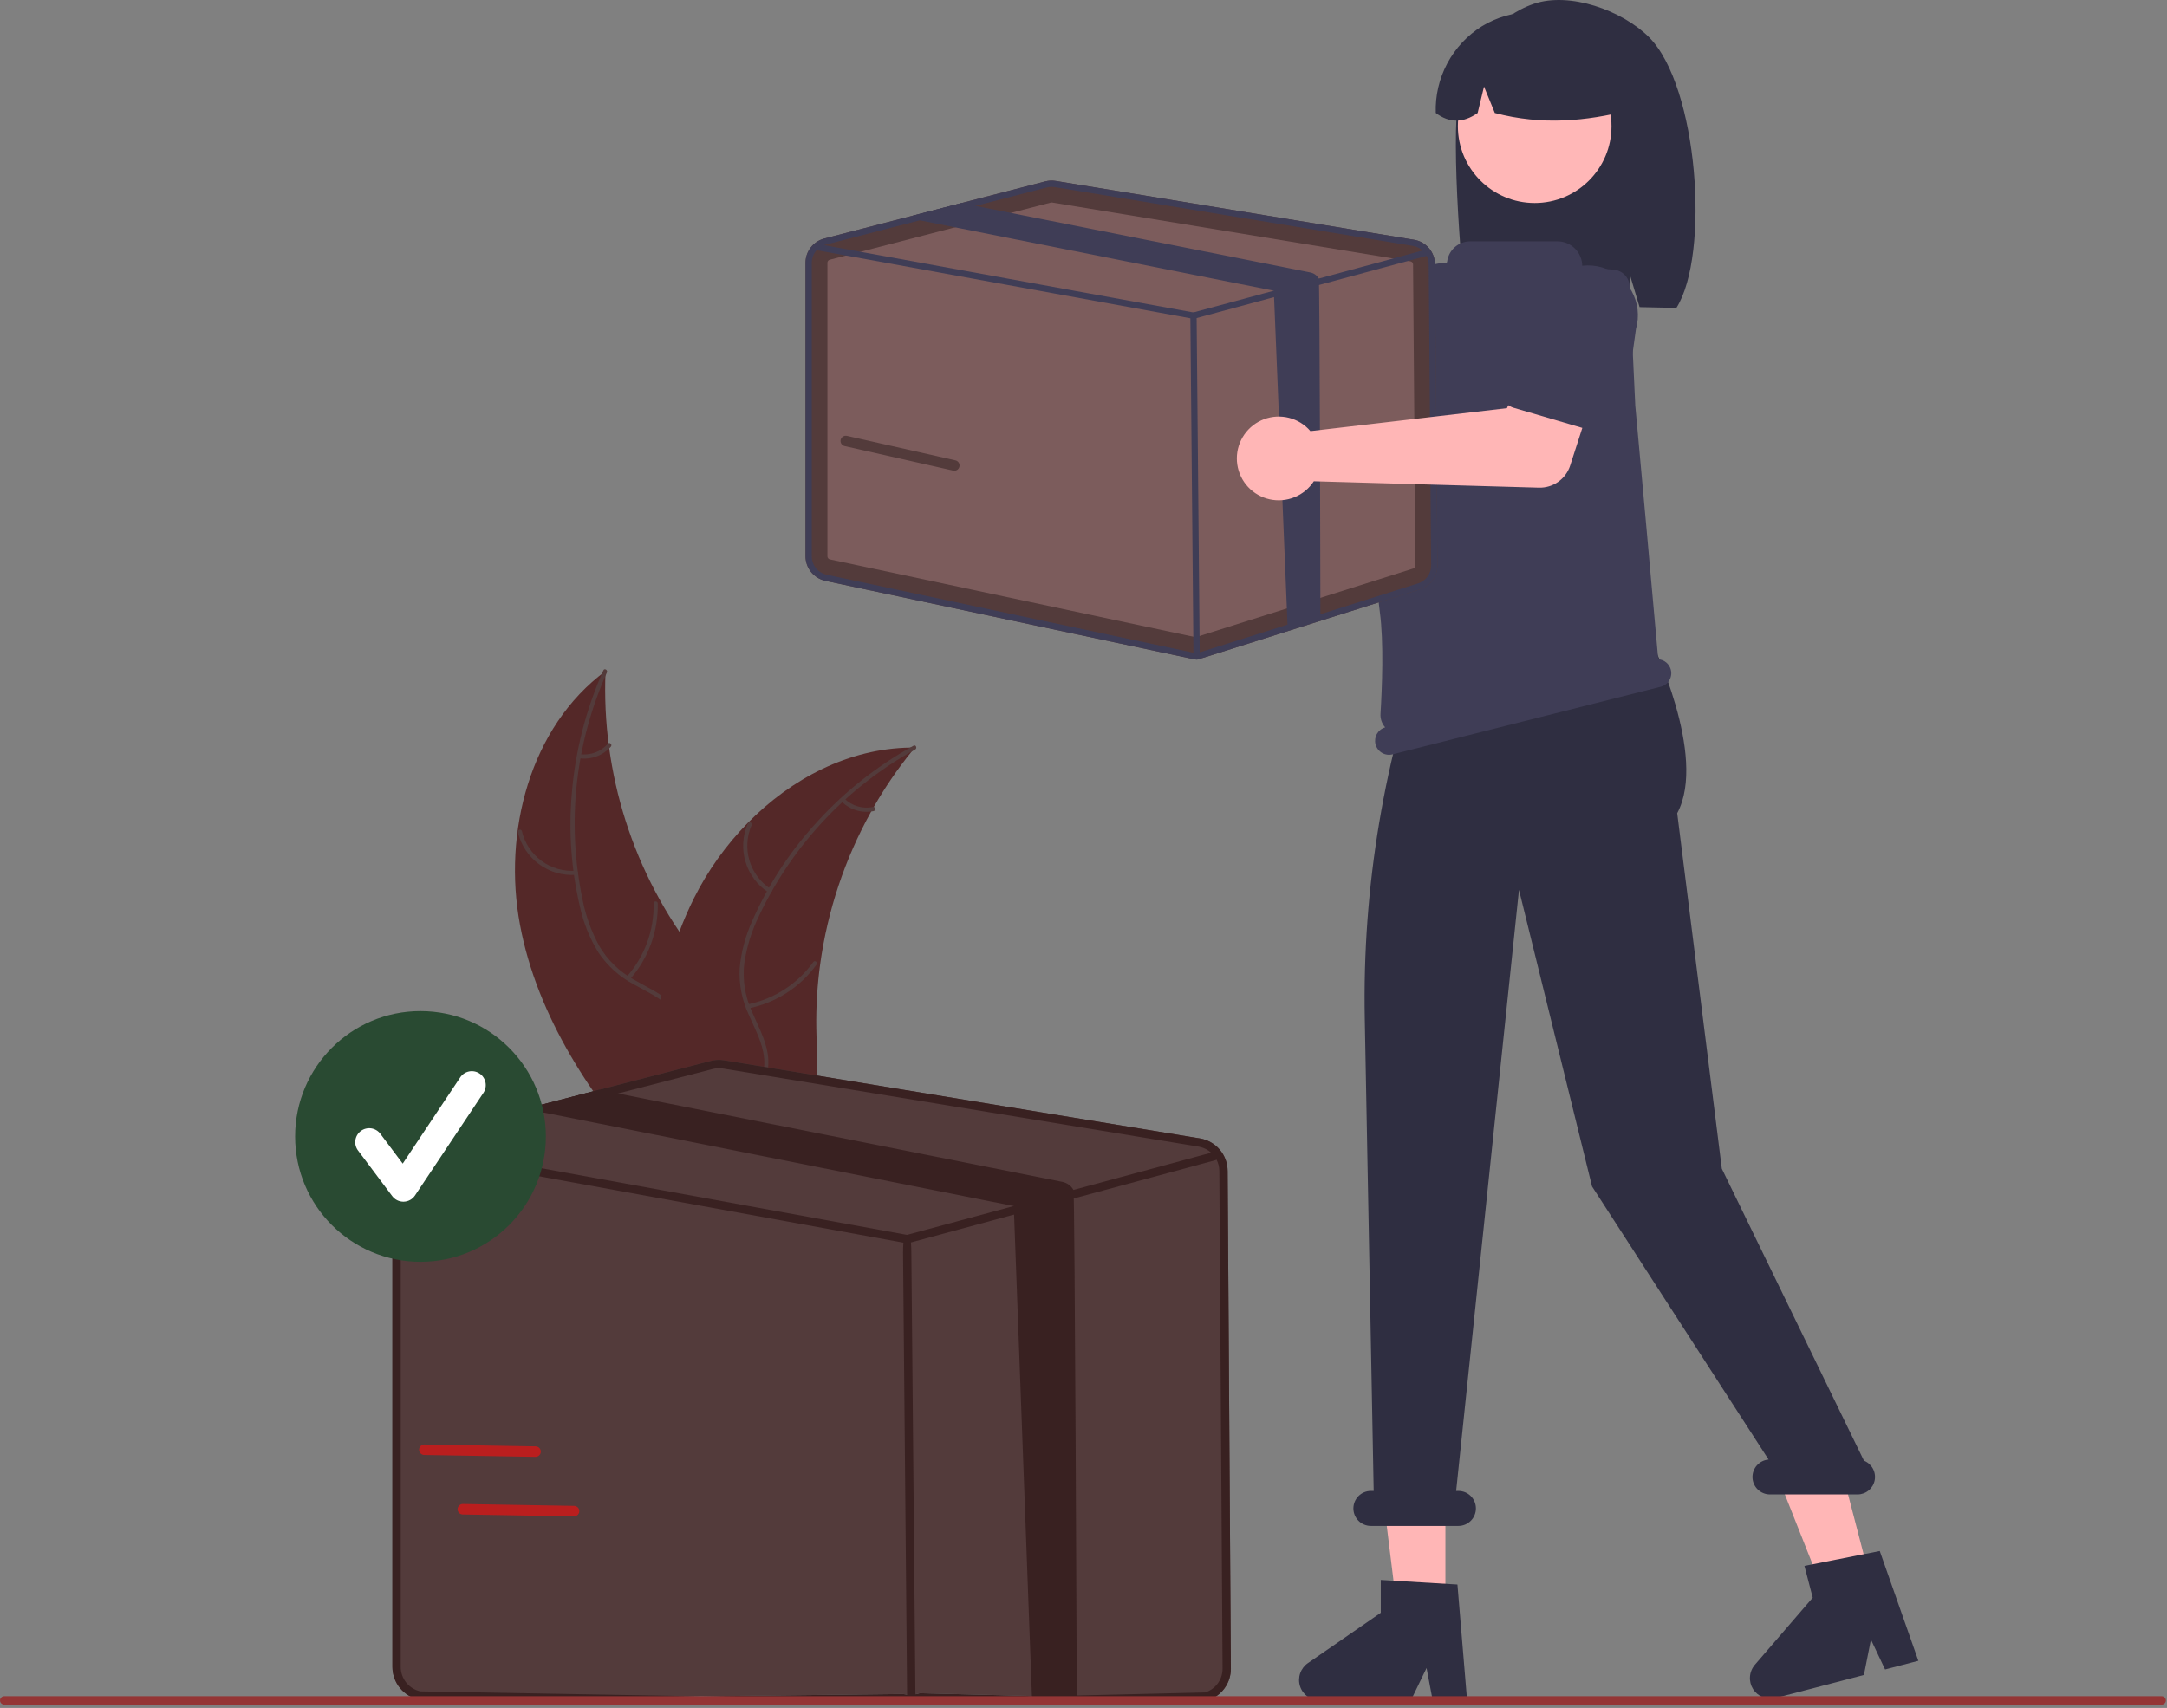 <svg width="619" height="488" viewBox="0 0 619 488" fill="none" xmlns="http://www.w3.org/2000/svg">
<rect x="0" y="0" width="619" height="488" fill="#808080" stroke="none"/>
<g clip-path="url(#clip0_126_656)">
<path d="M148.532 264.22C143.595 237.794 151.369 207.73 172.975 191.734C171.751 220.943 180.897 249.644 198.797 272.759C205.732 281.649 214.372 290.814 214.104 302.085C213.937 309.099 210.144 315.633 205.145 320.555C200.146 325.477 193.989 329.026 187.905 332.52L186.958 333.993C169.124 313.877 153.47 290.647 148.532 264.22Z" fill="#542828"/>
<path d="M173.369 192.138C164.291 212.454 161.845 235.114 166.379 256.899C167.272 261.606 168.901 266.143 171.207 270.343C173.585 274.362 176.996 277.67 181.085 279.925C184.856 282.104 188.965 283.896 192.141 286.953C193.743 288.542 194.991 290.452 195.803 292.557C196.615 294.663 196.973 296.916 196.854 299.169C196.702 304.792 194.539 310.025 192.245 315.068C189.699 320.668 186.965 326.444 187.131 332.74C187.151 333.503 185.966 333.489 185.946 332.728C185.658 321.774 193.578 312.977 195.342 302.466C196.166 297.562 195.516 292.38 192.068 288.578C189.053 285.254 184.817 283.402 180.98 281.229C176.959 279.088 173.522 275.995 170.972 272.22C168.46 268.151 166.659 263.685 165.645 259.012C163.196 248.527 162.41 237.722 163.317 226.994C164.284 214.744 167.34 202.749 172.352 191.529C172.662 190.835 173.677 191.448 173.369 192.138Z" fill="#533B3B"/>
<path d="M164.507 249.971C160.749 250.235 157.019 249.155 153.983 246.923C150.948 244.692 148.804 241.453 147.936 237.787C147.763 237.045 148.908 236.741 149.081 237.484C149.884 240.9 151.881 243.916 154.712 245.988C157.543 248.061 161.021 249.053 164.519 248.786C165.28 248.729 165.263 249.914 164.507 249.971Z" fill="#533B3B"/>
<path d="M179.028 279.072C184.13 273.303 186.87 265.822 186.702 258.122C186.684 257.359 187.869 257.372 187.887 258.134C188.047 266.148 185.18 273.926 179.857 279.919C179.349 280.489 178.523 279.64 179.028 279.072Z" fill="#533B3B"/>
<path d="M165.673 215.479C167.148 215.68 168.651 215.511 170.045 214.988C171.439 214.464 172.681 213.603 173.66 212.481C174.16 211.904 174.986 212.754 174.489 213.327C173.402 214.562 172.029 215.512 170.49 216.093C168.951 216.675 167.293 216.871 165.66 216.664C165.505 216.657 165.358 216.592 165.249 216.481C165.14 216.37 165.078 216.221 165.074 216.065C165.077 215.909 165.141 215.759 165.253 215.649C165.365 215.54 165.516 215.478 165.673 215.479Z" fill="#533B3B"/>
<path d="M261.334 213.592C261.032 213.962 260.73 214.331 260.43 214.71C256.395 219.693 252.77 224.997 249.593 230.568C249.341 230.995 249.091 231.431 248.852 231.864C241.341 245.367 236.402 260.147 234.287 275.453C233.451 281.544 233.079 287.69 233.176 293.838C233.309 302.328 234.129 311.523 231.527 319.331C231.264 320.149 230.952 320.95 230.59 321.729L188.829 335.034C188.719 335.017 188.611 335.009 188.5 334.992L186.857 335.599C186.83 335.283 186.809 334.954 186.782 334.637C186.765 334.453 186.758 334.267 186.742 334.083C186.734 333.96 186.726 333.836 186.712 333.725C186.709 333.684 186.706 333.643 186.707 333.611C186.692 333.5 186.691 333.396 186.68 333.295C186.555 331.455 186.44 329.613 186.345 327.765C186.342 327.756 186.342 327.756 186.348 327.743C185.631 313.666 186.084 299.406 188.686 285.668C188.764 285.255 188.839 284.832 188.937 284.413C190.144 278.227 191.855 272.149 194.052 266.242C195.266 263.011 196.642 259.844 198.176 256.752C202.155 248.772 207.364 241.467 213.612 235.105C226.071 222.424 242.447 213.869 259.993 213.6C260.442 213.593 260.882 213.589 261.334 213.592Z" fill="#542828"/>
<path d="M261.409 214.152C241.929 224.908 226.334 241.529 216.838 261.653C214.716 265.949 213.286 270.552 212.598 275.294C212.077 279.934 212.809 284.629 214.717 288.892C216.415 292.901 218.618 296.806 219.312 301.159C219.635 303.392 219.481 305.669 218.862 307.839C218.243 310.009 217.172 312.024 215.72 313.751C212.214 318.149 207.336 321.024 202.468 323.67C197.064 326.609 191.403 329.575 187.745 334.701C187.301 335.322 186.364 334.598 186.806 333.978C193.172 325.059 204.791 322.803 212.528 315.473C216.138 312.053 218.74 307.524 218.276 302.413C217.87 297.943 215.602 293.915 213.847 289.869C211.925 285.739 211.044 281.201 211.28 276.651C211.724 271.89 212.975 267.239 214.98 262.897C219.336 253.051 225.214 243.951 232.398 235.931C240.545 226.732 250.207 218.995 260.963 213.054C261.629 212.687 262.07 213.787 261.409 214.152Z" fill="#533B3B"/>
<path d="M219.514 254.993C216.354 252.941 214.026 249.833 212.946 246.224C211.866 242.614 212.104 238.738 213.618 235.288C213.927 234.591 215.024 235.038 214.715 235.736C213.3 238.946 213.078 242.557 214.091 245.916C215.103 249.275 217.283 252.161 220.237 254.054C220.879 254.467 220.152 255.403 219.514 254.993Z" fill="#533B3B"/>
<path d="M213.587 286.972C221.135 285.437 227.826 281.114 232.328 274.865C232.773 274.245 233.711 274.969 233.266 275.588C228.57 282.082 221.597 286.567 213.74 288.147C212.991 288.297 212.842 287.121 213.587 286.972Z" fill="#533B3B"/>
<path d="M241.211 228.156C242.268 229.204 243.57 229.974 244.998 230.395C246.426 230.817 247.937 230.877 249.394 230.57C250.141 230.411 250.288 231.587 249.546 231.745C247.934 232.076 246.266 232.008 244.687 231.546C243.108 231.084 241.666 230.242 240.488 229.094C240.368 228.995 240.29 228.854 240.27 228.7C240.25 228.546 240.289 228.39 240.38 228.263C240.477 228.139 240.618 228.059 240.774 228.039C240.929 228.018 241.086 228.061 241.211 228.156Z" fill="#533B3B"/>
<path d="M326.932 69.084C327.072 69.699 327.163 70.324 327.205 70.953L376.169 99.201L388.071 92.349L400.758 108.959L380.868 123.136C379.261 124.281 377.326 124.874 375.353 124.826C373.38 124.778 371.477 124.091 369.927 122.869L319.437 83.037C317.158 83.88 314.677 84.01 312.323 83.409C309.968 82.808 307.853 81.504 306.258 79.671C304.663 77.838 303.663 75.563 303.393 73.149C303.122 70.734 303.593 68.294 304.743 66.154C305.893 64.013 307.667 62.274 309.83 61.166C311.992 60.059 314.441 59.636 316.85 59.954C319.258 60.272 321.513 61.316 323.314 62.947C325.115 64.578 326.377 66.718 326.932 69.084Z" fill="#FFB6B6"/>
<path d="M376.849 96.082C377.004 95.361 377.313 94.683 377.755 94.092C378.196 93.502 378.76 93.014 379.407 92.662L402.013 80.344C405.023 78.073 408.812 77.087 412.548 77.604C416.284 78.121 419.662 80.099 421.942 83.103C424.222 86.108 425.217 89.894 424.71 93.631C424.202 97.368 422.233 100.752 419.235 103.04L401.117 121.446C400.6 121.971 399.976 122.378 399.287 122.641C398.598 122.903 397.861 123.014 397.125 122.965C396.39 122.917 395.673 122.711 395.025 122.36C394.376 122.01 393.811 121.524 393.367 120.936L377.767 100.253C377.323 99.665 377.011 98.988 376.853 98.268C376.694 97.548 376.693 96.802 376.849 96.082Z" fill="#3F3D56"/>
<path d="M417.235 24.476C420.488 14.11 427.884 4.603 438.113 1.099C448.343 -2.405 463.321 2.933 471.012 10.597C485.079 24.616 488.512 72.779 478.847 87.999C476.925 87.897 470.292 87.822 468.346 87.749L465.594 78.576V87.659C450.407 87.189 434.597 87.483 418.778 87.787C417.36 77.011 413.983 34.841 417.235 24.476Z" fill="#2F2E41"/>
<path d="M412.883 459.573H399.032L392.443 406.146L412.886 406.147L412.883 459.573Z" fill="#FFB6B6"/>
<path d="M534.137 450.96L520.734 454.453L500.881 404.416L520.663 399.261L534.137 450.96Z" fill="#FFB6B6"/>
<path d="M457.805 131.433L460.944 139.593L460.316 147.753L398.892 169.028L401.94 133.316L408.844 125.155L457.805 131.433Z" fill="#FFB6B6"/>
<path d="M438.384 58C450.5 58 460.322 48.177 460.322 36.061C460.322 23.945 450.5 14.123 438.384 14.123C426.268 14.123 416.446 23.945 416.446 36.061C416.446 48.177 426.268 58 438.384 58Z" fill="#FFB7B7"/>
<path d="M423.31 7.494C427.525 4.924 432.353 3.534 437.29 3.469C442.226 3.404 447.09 4.666 451.371 7.124C455.653 9.582 459.196 13.145 461.629 17.44C464.062 21.736 465.297 26.606 465.204 31.542C453.245 34.599 440.501 35.877 426.996 32.278L423.909 24.723L422.089 32.284C417.958 35.19 413.97 35.185 410.126 32.268C409.963 27.346 411.095 22.467 413.409 18.12C415.722 13.772 419.136 10.108 423.31 7.494Z" fill="#2F2E41"/>
<path d="M419.079 485.874H409.251L407.496 476.594L403.003 485.874H376.935C375.685 485.874 374.469 485.475 373.462 484.734C372.456 483.994 371.712 482.951 371.34 481.758C370.968 480.565 370.988 479.284 371.395 478.103C371.803 476.922 372.577 475.902 373.605 475.192L394.422 460.815V451.433L416.318 452.74L419.079 485.874Z" fill="#2F2E41"/>
<path d="M547.981 474.531L538.47 477.01L534.432 468.473L532.425 478.586L507.2 485.161C505.991 485.476 504.712 485.397 503.552 484.934C502.391 484.471 501.408 483.65 500.748 482.589C500.087 481.529 499.782 480.285 499.879 479.039C499.975 477.793 500.467 476.611 501.283 475.664L517.801 456.501L515.435 447.423L536.952 443.165L547.981 474.531Z" fill="#2F2E41"/>
<path d="M532.438 417.361L491.836 333.914L479.091 232.347C487.879 216.027 471.558 182.819 471.558 182.819V168.876L408.338 180.802C395.407 216.071 389.137 253.433 389.846 290.99L392.393 426H391.594C390.268 426 388.996 426.527 388.058 427.464C387.121 428.402 386.594 429.674 386.594 431C386.594 432.326 387.121 433.598 388.058 434.536C388.996 435.473 390.268 436 391.594 436H416.594C417.92 436 419.192 435.473 420.129 434.536C421.067 433.598 421.594 432.326 421.594 431C421.594 429.674 421.067 428.402 420.129 427.464C419.192 426.527 417.92 426 416.594 426H415.949L433.896 254.243L454.764 339.001L505.194 417.04C503.907 417.141 502.71 417.735 501.853 418.7C500.996 419.664 500.546 420.924 500.598 422.213C500.65 423.502 501.199 424.721 502.131 425.614C503.062 426.506 504.304 427.003 505.594 427H530.594C531.757 427.001 532.883 426.597 533.78 425.856C534.676 425.116 535.286 424.086 535.505 422.944C535.723 421.802 535.536 420.619 534.977 419.6C534.417 418.581 533.519 417.789 532.438 417.361Z" fill="#2F2E41"/>
<path d="M477.274 191.367C477.066 190.551 476.605 189.822 475.958 189.284C475.31 188.746 474.509 188.427 473.669 188.372C472.835 178.845 467.329 117.743 467.12 115.951L467.112 115.875L465.517 81.817C465.459 80.58 464.948 79.408 464.08 78.524C463.213 77.641 462.05 77.108 460.815 77.027L452.394 76.476C452.279 76.472 452.169 76.424 452.089 76.341C452.008 76.258 451.963 76.147 451.963 76.031C451.963 75.101 451.78 74.18 451.424 73.321C451.069 72.462 450.547 71.681 449.889 71.024C449.232 70.366 448.451 69.845 447.592 69.489C446.733 69.133 445.812 68.95 444.882 68.95H419.951C418.336 68.95 416.777 69.54 415.566 70.609C414.356 71.678 413.577 73.151 413.375 74.754C413.364 74.864 413.312 74.966 413.229 75.039C413.146 75.113 413.038 75.152 412.927 75.15L412.924 75.15C410.091 75.091 407.332 76.05 405.145 77.853C402.959 79.655 401.492 82.182 401.009 84.974C397.6 104.805 390.77 149.814 394.147 174.836C395.323 183.547 394.788 196.648 394.344 203.936C394.3 204.64 394.395 205.346 394.624 206.014C394.853 206.681 395.212 207.297 395.679 207.826C394.685 208.112 393.841 208.774 393.325 209.671C392.809 210.567 392.661 211.63 392.913 212.633C393.172 213.662 393.83 214.545 394.74 215.089C395.651 215.633 396.741 215.793 397.769 215.534L474.373 196.223C475.402 195.964 476.285 195.307 476.829 194.396C477.373 193.485 477.533 192.396 477.274 191.367Z" fill="#3F3D56"/>
<path d="M350.669 334.55C350.654 332.313 349.849 330.154 348.394 328.455C346.94 326.756 344.931 325.627 342.723 325.268L206.909 302.966C205.606 302.75 204.273 302.81 202.995 303.14L171.166 311.37L152.904 316.098L119.201 324.81C117.167 325.338 115.365 326.527 114.079 328.189C112.792 329.852 112.094 331.894 112.094 333.996V476.311C112.104 478.48 112.854 480.581 114.219 482.268C115.585 483.954 117.484 485.124 119.604 485.584L257.941 484.018C258.59 484.157 259.253 484.226 259.917 484.223C260.885 484.225 261.848 484.078 262.771 483.788L344.961 485.834C346.9 485.228 348.593 484.014 349.788 482.37C350.983 480.727 351.616 478.742 351.594 476.71L350.669 334.55Z" fill="#533B3B"/>
<path d="M350.669 334.55C350.654 332.313 349.849 330.154 348.394 328.455C346.94 326.756 344.931 325.627 342.723 325.268L206.909 302.966C205.606 302.75 204.273 302.81 202.995 303.14L171.166 311.37L152.904 316.098L119.201 324.81C117.167 325.338 115.365 326.527 114.079 328.189C112.792 329.852 112.094 331.894 112.094 333.996V476.311C112.104 478.48 112.854 480.581 114.219 482.268C115.585 483.954 117.484 485.124 119.604 485.584L257.941 484.018C258.59 484.157 259.253 484.226 259.917 484.223C260.885 484.225 261.848 484.078 262.771 483.788L344.961 485.834C346.9 485.228 348.593 484.014 349.788 482.37C350.983 480.727 351.616 478.742 351.594 476.71L350.669 334.55ZM344.249 483.572L262.06 485.527C260.887 485.893 259.641 485.953 258.439 485.701L120.095 483.268C118.505 482.921 117.081 482.043 116.058 480.778C115.034 479.514 114.473 477.938 114.466 476.311V333.996C114.467 332.539 114.914 331.118 115.748 329.923C116.582 328.729 117.763 327.819 119.13 327.316C119.347 327.234 119.569 327.166 119.794 327.11L155.449 317.892L176.534 312.437L203.588 305.44C204.168 305.286 204.766 305.209 205.367 305.211C205.754 305.211 206.14 305.243 206.521 305.306L342.336 327.608C343.429 327.788 344.465 328.219 345.362 328.868C346.26 329.517 346.994 330.366 347.506 331.348C348.019 332.343 348.29 333.446 348.297 334.566L349.222 476.726C349.239 478.25 348.764 479.739 347.869 480.972C346.973 482.206 345.704 483.117 344.249 483.572Z" fill="#392121"/>
<path d="M347.506 331.348C347.414 331.409 347.312 331.454 347.206 331.482L307.257 342.282L294.822 345.642L259.451 355.2C259.35 355.225 259.246 355.238 259.142 355.239C259.071 355.238 259 355.233 258.929 355.224L116.307 329.221L115.833 329.134C115.524 329.076 115.251 328.898 115.073 328.639C114.894 328.38 114.826 328.061 114.883 327.752C114.939 327.443 115.116 327.168 115.374 326.989C115.632 326.809 115.95 326.739 116.26 326.794L119.13 327.316L259.095 352.836L289.58 344.598L306.633 339.989L345.964 329.356L346.589 329.19C346.859 329.118 347.145 329.144 347.398 329.263C347.651 329.381 347.854 329.585 347.973 329.838C348.003 329.898 348.027 329.962 348.044 330.028C348.109 330.276 348.092 330.539 347.995 330.777C347.898 331.015 347.726 331.216 347.506 331.348Z" fill="#392121"/>
<path d="M260.328 484.5C259.678 484.5 259.149 483.977 259.142 487.325L257.957 358.064C257.95 353.41 258.477 352.874 259.132 352.868H259.142C259.793 352.868 260.322 353.391 260.328 358.043L261.514 487.303C261.52 483.958 260.994 484.494 260.339 484.5H260.328Z" fill="#392121"/>
<path d="M307.594 486L294.822 486.135L289.58 344.598L155.837 317.987C155.706 317.964 155.576 317.932 155.45 317.892C154.422 317.6 153.525 316.967 152.904 316.098L171.166 311.37L176.534 312.437L303.439 337.681C304.106 337.812 304.737 338.087 305.289 338.485C305.84 338.884 306.299 339.397 306.633 339.989C307.028 340.677 307.586 485.178 307.594 486Z" fill="#392121"/>
<path d="M409.896 75.49C409.886 73.804 409.278 72.177 408.182 70.896C407.086 69.616 405.572 68.765 403.908 68.495L301.551 51.686C300.57 51.524 299.565 51.568 298.602 51.817L274.614 58.02L260.85 61.583L235.45 68.149C233.917 68.547 232.559 69.443 231.59 70.696C230.62 71.949 230.094 73.488 230.094 75.072V158.965C230.101 160.6 230.666 162.184 231.695 163.454C232.725 164.725 234.156 165.607 235.754 165.954L340.012 188.137C340.501 188.242 341.001 188.294 341.501 188.291C342.231 188.293 342.956 188.182 343.652 187.964L405.595 168.403C407.056 167.947 408.332 167.031 409.233 165.793C410.133 164.554 410.61 163.058 410.594 161.527L409.896 75.49Z" fill="#533B3B"/>
<path d="M300.392 57.847C300.317 57.847 300.243 57.856 300.171 57.876L237.018 74.207C236.827 74.257 236.657 74.368 236.536 74.525C236.415 74.681 236.35 74.874 236.35 75.071V158.962C236.35 159.167 236.421 159.365 236.549 159.523C236.678 159.682 236.857 159.792 237.056 159.836L341.314 182.018C341.465 182.05 341.622 182.042 341.769 181.996L403.712 162.435C403.895 162.379 404.054 162.264 404.166 162.109C404.279 161.955 404.338 161.768 404.336 161.577L403.641 75.54C403.64 75.329 403.564 75.126 403.427 74.966C403.29 74.806 403.101 74.7 402.893 74.666L300.536 57.859C300.489 57.851 300.44 57.847 300.392 57.847Z" fill="#7C5C5C"/>
<path d="M409.896 75.49C409.886 73.804 409.278 72.177 408.182 70.896C407.086 69.616 405.572 68.765 403.908 68.495L301.551 51.686C300.57 51.524 299.565 51.568 298.602 51.817L274.614 58.02L260.85 61.583L235.45 68.149C233.917 68.547 232.559 69.443 231.59 70.696C230.62 71.949 230.094 73.488 230.094 75.072V158.965C230.101 160.6 230.666 162.184 231.695 163.454C232.725 164.725 234.156 165.607 235.754 165.954L340.012 188.137C340.501 188.242 341.001 188.294 341.501 188.291C342.231 188.293 342.956 188.182 343.652 187.964L405.595 168.403C407.056 167.947 408.332 167.031 409.233 165.793C410.133 164.554 410.61 163.058 410.594 161.527L409.896 75.49ZM405.058 166.699L343.116 186.26C342.233 186.535 341.293 186.58 340.387 186.391L236.123 164.208C234.925 163.947 233.852 163.285 233.081 162.332C232.31 161.379 231.887 160.191 231.881 158.965V75.073C231.882 73.975 232.219 72.903 232.848 72.003C233.477 71.103 234.366 70.417 235.397 70.038C235.56 69.976 235.727 69.924 235.897 69.883L262.769 62.935L278.66 58.824L299.049 53.551C299.486 53.434 299.937 53.376 300.389 53.378C300.681 53.378 300.972 53.402 301.259 53.45L403.616 70.258C404.44 70.393 405.221 70.718 405.897 71.207C406.574 71.697 407.127 72.337 407.513 73.076C407.9 73.827 408.104 74.657 408.109 75.501L408.806 161.539C408.819 162.687 408.461 163.81 407.786 164.739C407.111 165.668 406.155 166.356 405.058 166.699Z" fill="#3F3D56"/>
<path d="M407.513 73.076C407.443 73.122 407.367 73.156 407.287 73.178L377.179 81.317L367.807 83.849L341.15 91.052C341.074 91.071 340.996 91.081 340.917 91.082C340.864 91.081 340.81 91.077 340.757 91.07L233.269 71.474L232.912 71.408C232.679 71.365 232.473 71.23 232.338 71.035C232.204 70.84 232.152 70.599 232.195 70.366C232.237 70.133 232.37 69.926 232.565 69.791C232.76 69.656 233 69.603 233.234 69.644L235.396 70.038L340.882 89.271L363.857 83.062L376.709 79.589L406.351 71.575L406.822 71.45C407.025 71.396 407.241 71.416 407.432 71.505C407.622 71.594 407.775 71.748 407.864 71.938C407.888 71.984 407.905 72.032 407.918 72.081C407.967 72.269 407.954 72.467 407.881 72.646C407.808 72.826 407.679 72.977 407.513 73.076Z" fill="#3F3D56"/>
<path d="M341.811 188.5C341.575 188.5 341.349 188.407 341.182 188.241C341.014 188.075 340.919 187.85 340.917 187.614L340.023 90.197C340.021 89.96 340.113 89.731 340.28 89.562C340.446 89.393 340.672 89.297 340.909 89.295H340.917C341.153 89.295 341.379 89.388 341.546 89.554C341.714 89.719 341.809 89.945 341.811 90.18L342.705 187.598C342.707 187.835 342.615 188.063 342.449 188.232C342.283 188.402 342.056 188.498 341.819 188.5H341.811Z" fill="#3F3D56"/>
<path d="M377.179 176.649L367.807 179.181L363.857 83.062L263.061 63.007C262.962 62.989 262.864 62.966 262.769 62.935C261.994 62.715 261.318 62.238 260.85 61.583L274.614 58.02L278.659 58.824L374.302 77.849C374.804 77.948 375.28 78.155 375.695 78.456C376.111 78.756 376.457 79.142 376.709 79.589C377.007 80.107 377.173 176.029 377.179 176.649Z" fill="#3F3D56"/>
<path d="M372.98 121.846C373.46 122.256 373.906 122.703 374.315 123.183L430.461 116.626L435.922 104.026L456.015 109.781L448.516 133.027C447.91 134.905 446.712 136.536 445.1 137.674C443.489 138.813 441.551 139.398 439.579 139.342L375.294 137.515C373.969 139.552 372.055 141.137 369.807 142.059C367.56 142.982 365.084 143.198 362.711 142.68C360.337 142.161 358.177 140.932 356.519 139.156C354.861 137.38 353.782 135.142 353.428 132.738C353.073 130.334 353.458 127.88 354.532 125.7C355.607 123.521 357.319 121.72 359.442 120.538C361.564 119.355 363.997 118.847 366.415 119.081C368.833 119.315 371.123 120.279 372.98 121.846Z" fill="#FFB6B6"/>
<path d="M429.146 113.718C428.84 113.047 428.683 112.318 428.685 111.581C428.687 110.844 428.848 110.116 429.157 109.447L439.945 86.073C441.004 82.453 443.456 79.402 446.762 77.587C450.069 75.773 453.959 75.344 457.582 76.394C461.204 77.444 464.262 79.887 466.085 83.189C467.909 86.49 468.348 90.379 467.308 94.004L463.755 119.586C463.654 120.316 463.396 121.016 463 121.637C462.604 122.259 462.078 122.788 461.459 123.188C460.84 123.588 460.142 123.85 459.413 123.956C458.683 124.062 457.94 124.01 457.232 123.802L432.372 116.517C431.665 116.31 431.01 115.953 430.453 115.47C429.896 114.987 429.45 114.389 429.146 113.718Z" fill="#3F3D56"/>
<path d="M617.485 487.041H1.191C0.875 487.04 0.573 486.914 0.351 486.691C0.128 486.468 0.003 486.166 0.003 485.85C0.003 485.535 0.128 485.233 0.351 485.01C0.573 484.787 0.875 484.661 1.191 484.66H617.485C617.8 484.66 618.103 484.785 618.327 485.008C618.55 485.232 618.675 485.535 618.675 485.85C618.675 486.166 618.55 486.469 618.327 486.692C618.103 486.916 617.8 487.041 617.485 487.041Z" fill="#943535"/>
<path d="M120.113 360.524C139.891 360.524 155.924 344.49 155.924 324.713C155.924 304.935 139.891 288.902 120.113 288.902C100.335 288.902 84.302 304.935 84.302 324.713C84.302 344.49 100.335 360.524 120.113 360.524Z" fill="#294A32"/>
<path d="M115.227 343.351C114.609 343.351 113.999 343.207 113.446 342.93C112.893 342.653 112.412 342.252 112.041 341.757L102.271 328.73C101.637 327.885 101.365 326.823 101.515 325.777C101.664 324.731 102.223 323.787 103.068 323.154C103.913 322.52 104.976 322.248 106.021 322.397C107.067 322.546 108.011 323.105 108.645 323.95L115.037 332.472L131.453 307.848C131.742 307.411 132.115 307.035 132.55 306.743C132.985 306.45 133.473 306.246 133.987 306.142C134.501 306.039 135.03 306.038 135.544 306.139C136.059 306.24 136.548 306.442 136.984 306.733C137.42 307.023 137.795 307.398 138.086 307.833C138.377 308.269 138.58 308.758 138.682 309.272C138.784 309.786 138.783 310.316 138.68 310.829C138.577 311.343 138.374 311.832 138.082 312.267L118.542 341.577C118.189 342.107 117.713 342.544 117.156 342.853C116.598 343.161 115.975 343.332 115.338 343.349C115.301 343.35 115.264 343.351 115.227 343.351Z" fill="white"/>
<path d="M272.594 134.5C272.483 134.5 272.372 134.488 272.263 134.463L241.263 127.463C240.876 127.375 240.539 127.137 240.327 126.801C240.115 126.465 240.045 126.058 240.132 125.67C240.219 125.283 240.457 124.945 240.793 124.733C241.129 124.52 241.536 124.45 241.923 124.537L272.923 131.537C273.283 131.618 273.601 131.829 273.815 132.13C274.029 132.43 274.125 132.799 274.084 133.166C274.043 133.532 273.869 133.871 273.594 134.118C273.319 134.364 272.963 134.5 272.594 134.5Z" fill="#533B3B"/>
<path d="M153.288 416.236C153.179 416.259 153.068 416.269 152.957 416.267L121.181 415.732C120.783 415.725 120.405 415.56 120.129 415.274C119.853 414.989 119.702 414.605 119.709 414.208C119.715 413.81 119.879 413.432 120.165 413.155C120.45 412.879 120.833 412.727 121.23 412.733L153.006 413.268C153.375 413.274 153.729 413.416 154 413.666C154.271 413.917 154.44 414.259 154.475 414.626C154.509 414.993 154.408 415.361 154.189 415.658C153.97 415.955 153.649 416.161 153.288 416.236Z" fill="#BA1E1E"/>
<path d="M164.288 433.236C164.179 433.259 164.068 433.269 163.957 433.267L132.181 432.732C131.783 432.725 131.405 432.56 131.129 432.274C130.853 431.989 130.702 431.605 130.709 431.208C130.715 430.81 130.879 430.432 131.165 430.155C131.45 429.879 131.833 429.727 132.23 429.733L164.006 430.268C164.375 430.274 164.729 430.416 165 430.666C165.271 430.917 165.44 431.259 165.475 431.626C165.509 431.993 165.408 432.361 165.189 432.658C164.97 432.955 164.649 433.161 164.288 433.236Z" fill="#BA1E1E"/>
</g>
<defs>
<clipPath id="clip0_126_656">
<rect width="618.675" height="487.325" fill="white"/>
</clipPath>
</defs>
</svg>
